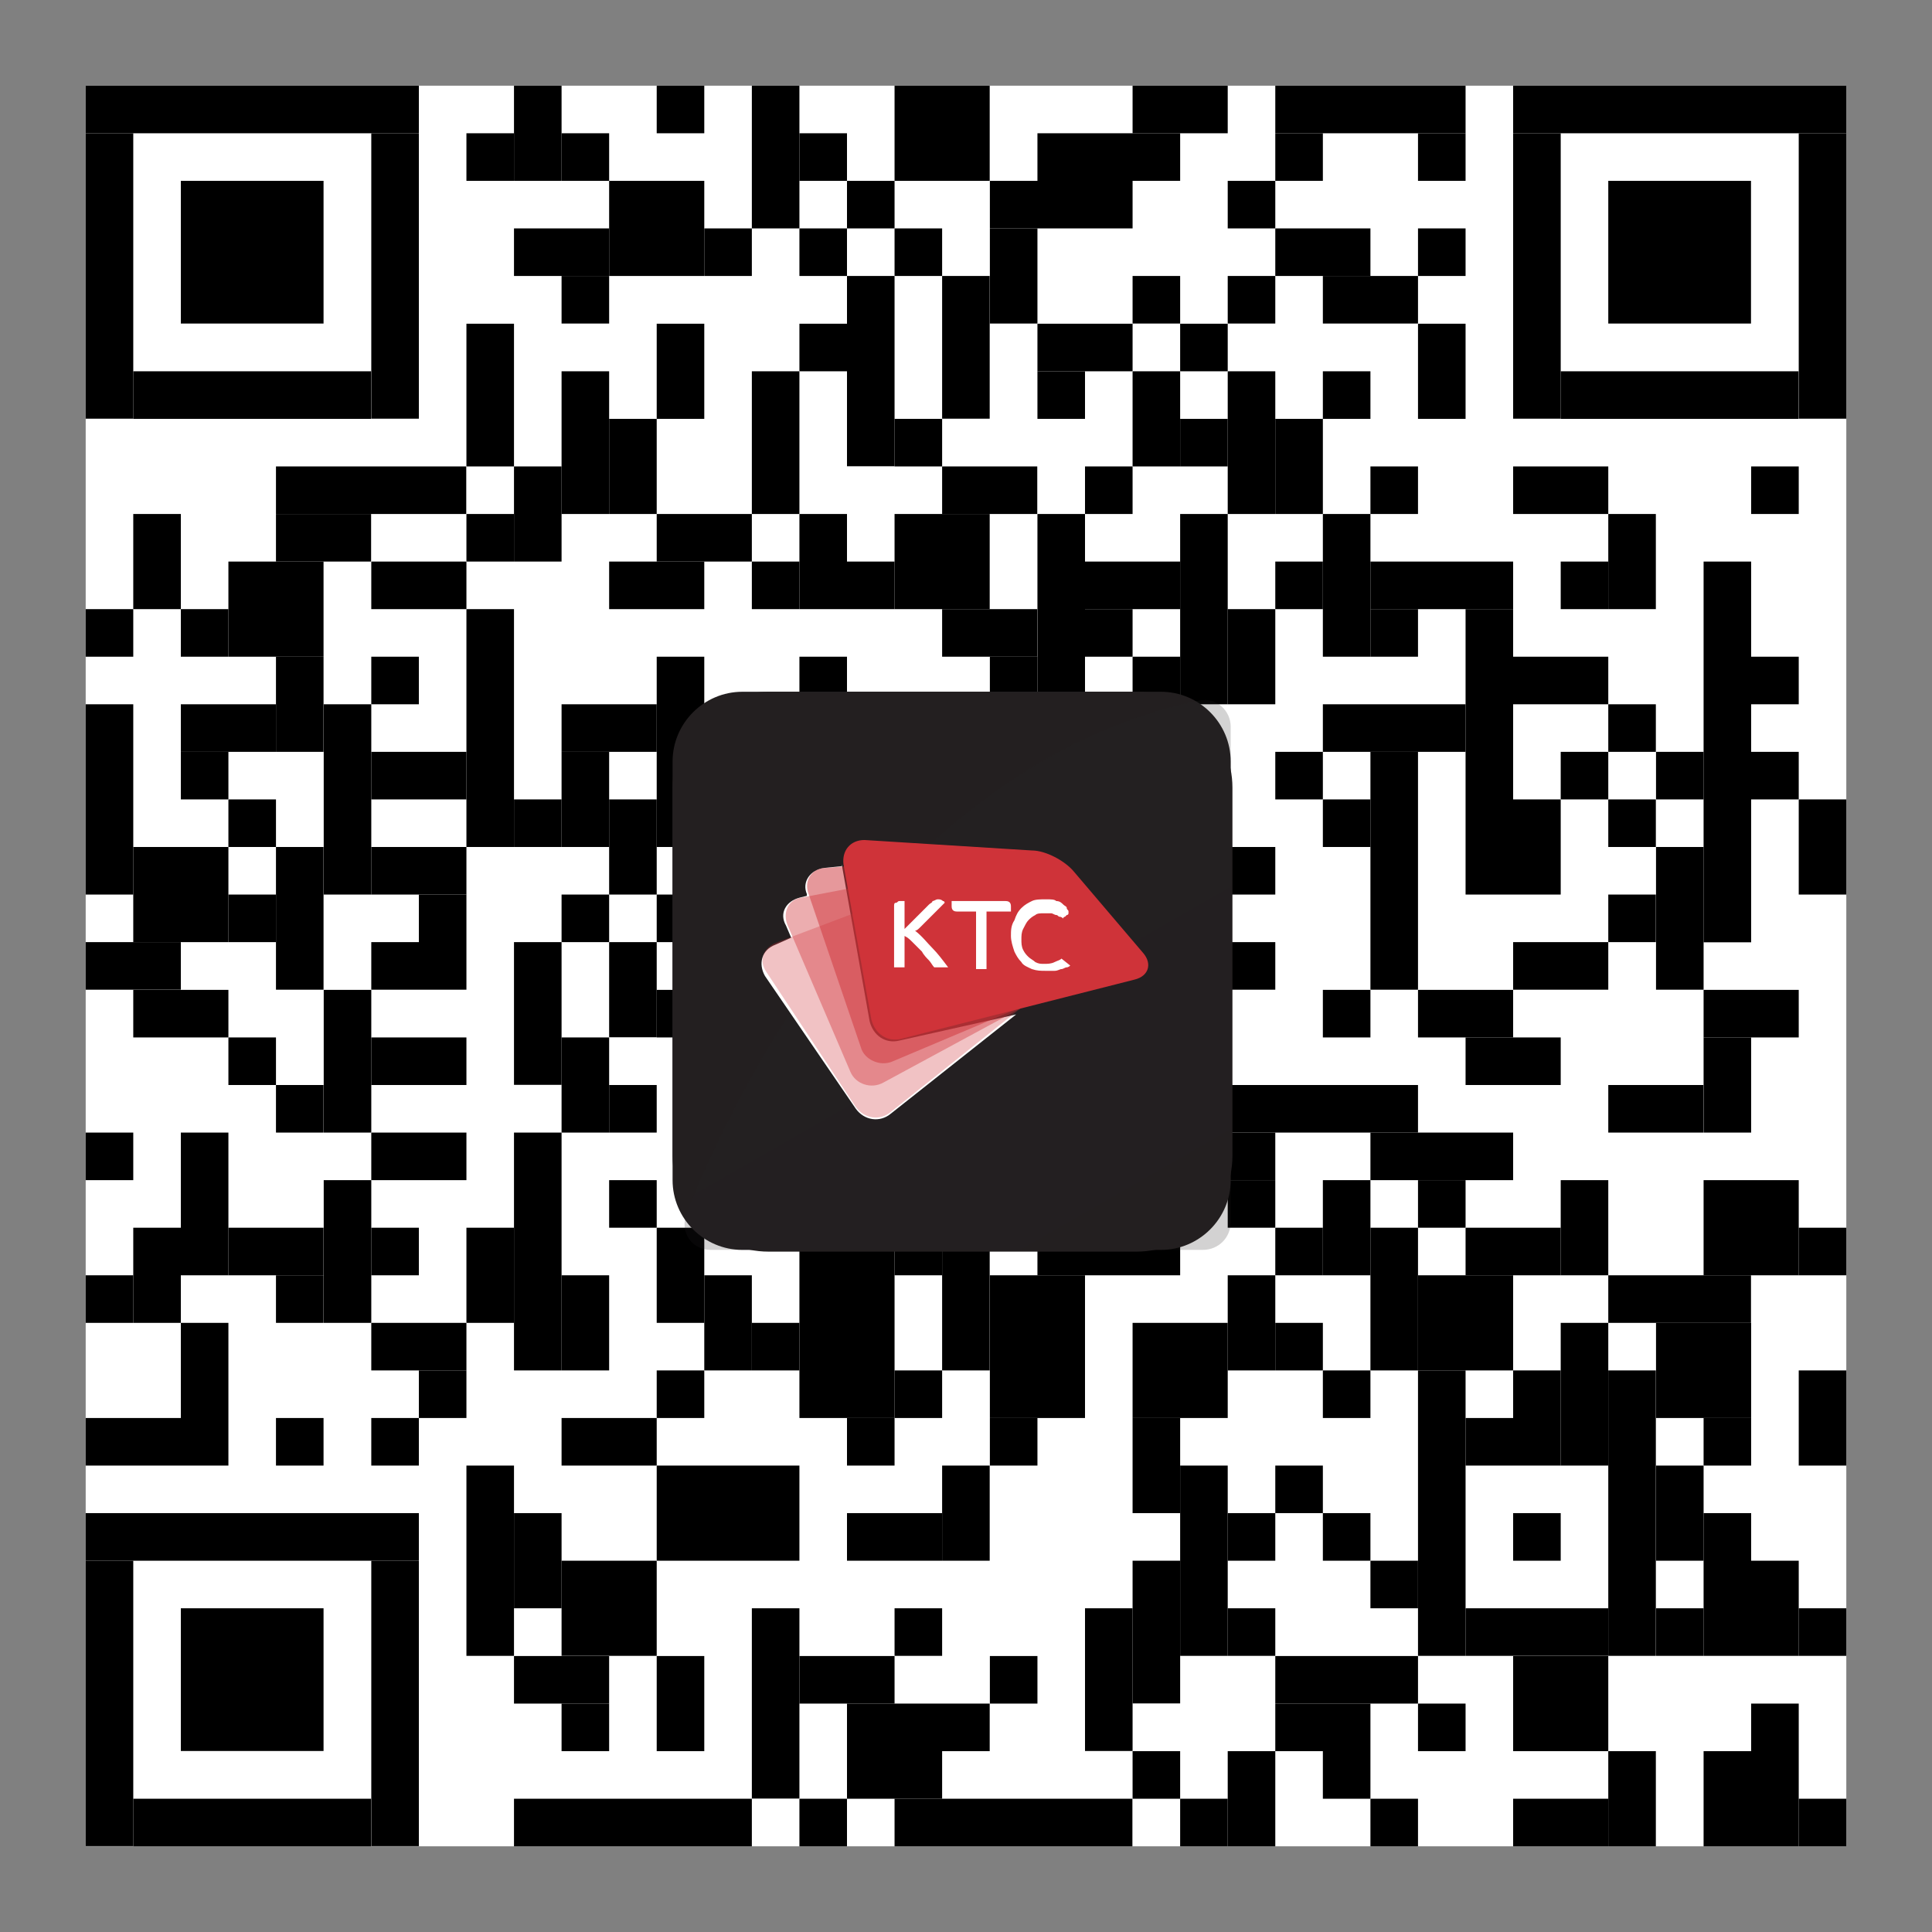 <?xml version="1.0" encoding="utf-8"?>
<!-- Generator: Adobe Illustrator 28.1.0, SVG Export Plug-In . SVG Version: 6.00 Build 0)  -->
<svg version="1.1" id="Layer_1" xmlns="http://www.w3.org/2000/svg" xmlns:xlink="http://www.w3.org/1999/xlink" x="0px" y="0px"
	 viewBox="0 0 1125 1125" style="enable-background:new 0 0 1125 1125;" xml:space="preserve">
<rect x="0" y="0" width="1125" height="1125" fill="#808080" stroke="none"/>
<style type="text/css">
	.st0{fill:#FFFFFF;}
	.st1{clip-path:url(#SVGID_00000161604300556717864500000000247019191307748226_);}
	.st2{fill:#231F20;}
	.st3{opacity:0.2;fill:url(#SVGID_00000158744607798264110240000012038165638085874820_);enable-background:new    ;}
	.st4{opacity:0.3;fill:#CF3339;enable-background:new    ;}
	.st5{opacity:0.4;fill:#CF3339;enable-background:new    ;}
	.st6{opacity:0.5;fill:#CF3339;enable-background:new    ;}
	.st7{fill:#CF3339;}
</style>
<g>
	<rect x="49.9" y="49.9" class="st0" width="1025.2" height="1025.2"/>
	<rect x="49.9" y="49.9" width="194" height="27.7"/>
	<rect x="299.3" y="49.9" width="27.7" height="55.4"/>
	<rect x="382.4" y="49.9" width="27.7" height="27.7"/>
	<rect x="437.8" y="49.9" width="27.7" height="83.1"/>
	<rect x="520.9" y="49.9" width="55.4" height="55.4"/>
	<rect x="659.5" y="49.9" width="55.4" height="27.7"/>
	<rect x="742.6" y="49.9" width="110.8" height="27.7"/>
	<rect x="881.1" y="49.9" width="194" height="27.7"/>
	<rect x="49.9" y="77.6" width="27.7" height="166.2"/>
	<rect x="216.2" y="77.6" width="27.7" height="166.2"/>
	<rect x="271.6" y="77.6" width="27.7" height="27.7"/>
	<rect x="327" y="77.6" width="27.7" height="27.7"/>
	<rect x="465.5" y="77.6" width="27.7" height="27.7"/>
	<rect x="604.1" y="77.6" width="83.1" height="27.7"/>
	<rect x="742.6" y="77.6" width="27.7" height="27.7"/>
	<rect x="825.7" y="77.6" width="27.7" height="27.7"/>
	<rect x="881.1" y="77.6" width="27.7" height="166.2"/>
	<rect x="1047.4" y="77.6" width="27.7" height="166.2"/>
	<rect x="105.3" y="105.3" width="83.1" height="83.1"/>
	<rect x="354.7" y="105.3" width="55.4" height="55.4"/>
	<rect x="493.2" y="105.3" width="27.7" height="27.7"/>
	<rect x="576.4" y="105.3" width="83.1" height="27.7"/>
	<rect x="714.9" y="105.3" width="27.7" height="27.7"/>
	<rect x="936.5" y="105.3" width="83.1" height="83.1"/>
	<rect x="299.3" y="133" width="55.4" height="27.7"/>
	<rect x="410.1" y="133" width="27.7" height="27.7"/>
	<rect x="465.5" y="133" width="27.7" height="27.7"/>
	<rect x="520.9" y="133" width="27.7" height="27.7"/>
	<rect x="576.4" y="133" width="27.7" height="55.4"/>
	<rect x="742.6" y="133" width="55.4" height="27.7"/>
	<rect x="825.7" y="133" width="27.7" height="27.7"/>
	<rect x="327" y="160.7" width="27.7" height="27.7"/>
	<rect x="493.2" y="160.7" width="27.7" height="110.8"/>
	<rect x="548.6" y="160.7" width="27.7" height="83.1"/>
	<rect x="659.5" y="160.7" width="27.7" height="27.7"/>
	<rect x="714.9" y="160.7" width="27.7" height="27.7"/>
	<rect x="770.3" y="160.7" width="55.4" height="27.7"/>
	<rect x="271.6" y="188.5" width="27.7" height="83.1"/>
	<rect x="382.4" y="188.5" width="27.7" height="55.4"/>
	<rect x="465.5" y="188.5" width="27.7" height="27.7"/>
	<rect x="604.1" y="188.5" width="55.4" height="27.7"/>
	<rect x="687.2" y="188.5" width="27.7" height="27.7"/>
	<rect x="825.7" y="188.5" width="27.7" height="55.4"/>
	<rect x="77.6" y="216.2" width="138.5" height="27.7"/>
	<rect x="327" y="216.2" width="27.7" height="83.1"/>
	<rect x="437.8" y="216.2" width="27.7" height="83.1"/>
	<rect x="604.1" y="216.2" width="27.7" height="27.7"/>
	<rect x="659.5" y="216.2" width="27.7" height="55.4"/>
	<rect x="714.9" y="216.2" width="27.7" height="83.1"/>
	<rect x="770.3" y="216.2" width="27.7" height="27.7"/>
	<rect x="908.8" y="216.2" width="138.5" height="27.7"/>
	<rect x="354.7" y="243.9" width="27.7" height="55.4"/>
	<rect x="520.9" y="243.9" width="27.7" height="27.7"/>
	<rect x="687.2" y="243.9" width="27.7" height="27.7"/>
	<rect x="742.6" y="243.9" width="27.7" height="55.4"/>
	<rect x="160.7" y="271.6" width="110.8" height="27.7"/>
	<rect x="299.3" y="271.6" width="27.7" height="55.4"/>
	<rect x="548.6" y="271.6" width="55.4" height="27.7"/>
	<rect x="631.8" y="271.6" width="27.7" height="27.7"/>
	<rect x="798" y="271.6" width="27.7" height="27.7"/>
	<rect x="881.1" y="271.6" width="55.4" height="27.7"/>
	<rect x="1019.7" y="271.6" width="27.7" height="27.7"/>
	<rect x="77.6" y="299.3" width="27.7" height="55.4"/>
	<rect x="160.7" y="299.3" width="55.4" height="27.7"/>
	<rect x="271.6" y="299.3" width="27.7" height="27.7"/>
	<rect x="382.4" y="299.3" width="55.4" height="27.7"/>
	<rect x="465.5" y="299.3" width="27.7" height="55.4"/>
	<rect x="520.9" y="299.3" width="55.4" height="55.4"/>
	<rect x="604.1" y="299.3" width="27.7" height="110.8"/>
	<rect x="687.2" y="299.3" width="27.7" height="110.8"/>
	<rect x="770.3" y="299.3" width="27.7" height="83.1"/>
	<rect x="936.5" y="299.3" width="27.7" height="55.4"/>
	<rect x="133" y="327" width="55.4" height="55.4"/>
	<rect x="216.2" y="327" width="55.4" height="27.7"/>
	<rect x="354.7" y="327" width="55.4" height="27.7"/>
	<rect x="437.8" y="327" width="27.7" height="27.7"/>
	<rect x="493.2" y="327" width="27.7" height="27.7"/>
	<rect x="631.8" y="327" width="55.4" height="27.7"/>
	<rect x="742.6" y="327" width="27.7" height="27.7"/>
	<rect x="798" y="327" width="83.1" height="27.7"/>
	<rect x="908.8" y="327" width="27.7" height="27.7"/>
	<rect x="992" y="327" width="27.7" height="221.7"/>
	<rect x="49.9" y="354.7" width="27.7" height="27.7"/>
	<rect x="105.3" y="354.7" width="27.7" height="27.7"/>
	<rect x="271.6" y="354.7" width="27.7" height="138.5"/>
	<rect x="548.6" y="354.7" width="55.4" height="27.7"/>
	<rect x="631.8" y="354.7" width="27.7" height="27.7"/>
	<rect x="714.9" y="354.7" width="27.7" height="55.4"/>
	<rect x="798" y="354.7" width="27.7" height="27.7"/>
	<rect x="853.4" y="354.7" width="27.7" height="166.2"/>
	<rect x="160.7" y="382.4" width="27.7" height="55.4"/>
	<rect x="216.2" y="382.4" width="27.7" height="27.7"/>
	<rect x="382.4" y="382.4" width="27.7" height="110.8"/>
	<rect x="465.5" y="382.4" width="27.7" height="27.7"/>
	<rect x="576.4" y="382.4" width="27.7" height="110.8"/>
	<rect x="659.5" y="382.4" width="27.7" height="55.4"/>
	<rect x="881.1" y="382.4" width="55.4" height="27.7"/>
	<rect x="1019.7" y="382.4" width="27.7" height="27.7"/>
	<rect x="49.9" y="410.1" width="27.7" height="110.8"/>
	<rect x="105.3" y="410.1" width="55.4" height="27.7"/>
	<rect x="188.5" y="410.1" width="27.7" height="110.8"/>
	<rect x="327" y="410.1" width="55.4" height="27.7"/>
	<rect x="493.2" y="410.1" width="27.7" height="83.1"/>
	<rect x="770.3" y="410.1" width="83.1" height="27.7"/>
	<rect x="936.5" y="410.1" width="27.7" height="27.7"/>
	<rect x="105.3" y="437.8" width="27.7" height="27.7"/>
	<rect x="216.2" y="437.8" width="55.4" height="27.7"/>
	<rect x="327" y="437.8" width="27.7" height="55.4"/>
	<rect x="687.2" y="437.8" width="27.7" height="27.7"/>
	<rect x="742.6" y="437.8" width="27.7" height="27.7"/>
	<rect x="798" y="437.8" width="27.7" height="138.5"/>
	<rect x="908.8" y="437.8" width="27.7" height="27.7"/>
	<rect x="964.3" y="437.8" width="27.7" height="27.7"/>
	<rect x="1019.7" y="437.8" width="27.7" height="27.7"/>
	<rect x="133" y="465.5" width="27.7" height="27.7"/>
	<rect x="299.3" y="465.5" width="27.7" height="27.7"/>
	<rect x="354.7" y="465.5" width="27.7" height="55.4"/>
	<rect x="437.8" y="465.5" width="27.7" height="27.7"/>
	<rect x="520.9" y="465.5" width="27.7" height="27.7"/>
	<rect x="631.8" y="465.5" width="27.7" height="27.7"/>
	<rect x="770.3" y="465.5" width="27.7" height="27.7"/>
	<rect x="881.1" y="465.5" width="27.7" height="55.4"/>
	<rect x="936.5" y="465.5" width="27.7" height="27.7"/>
	<rect x="1047.4" y="465.5" width="27.7" height="55.4"/>
	<rect x="77.6" y="493.2" width="55.4" height="55.4"/>
	<rect x="160.7" y="493.2" width="27.7" height="83.1"/>
	<rect x="216.2" y="493.2" width="55.4" height="27.7"/>
	<rect x="410.1" y="493.2" width="27.7" height="110.8"/>
	<rect x="465.5" y="493.2" width="27.7" height="27.7"/>
	<rect x="604.1" y="493.2" width="27.7" height="27.7"/>
	<rect x="659.5" y="493.2" width="83.1" height="27.7"/>
	<rect x="964.3" y="493.2" width="27.7" height="83.1"/>
	<rect x="133" y="520.9" width="27.7" height="27.7"/>
	<rect x="243.9" y="520.9" width="27.7" height="55.4"/>
	<rect x="327" y="520.9" width="27.7" height="27.7"/>
	<rect x="382.4" y="520.9" width="27.7" height="27.7"/>
	<rect x="548.6" y="520.9" width="55.4" height="27.7"/>
	<rect x="631.8" y="520.9" width="55.4" height="27.7"/>
	<rect x="936.5" y="520.9" width="27.7" height="27.7"/>
	<rect x="49.9" y="548.6" width="55.4" height="27.7"/>
	<rect x="216.2" y="548.6" width="27.7" height="27.7"/>
	<rect x="299.3" y="548.6" width="27.7" height="83.1"/>
	<rect x="354.7" y="548.6" width="27.7" height="55.4"/>
	<rect x="437.8" y="548.6" width="27.7" height="83.1"/>
	<rect x="576.4" y="548.6" width="55.4" height="27.7"/>
	<rect x="659.5" y="548.6" width="27.7" height="27.7"/>
	<rect x="714.9" y="548.6" width="27.7" height="27.7"/>
	<rect x="881.1" y="548.6" width="55.4" height="27.7"/>
	<rect x="77.6" y="576.4" width="55.4" height="27.7"/>
	<rect x="188.5" y="576.4" width="27.7" height="83.1"/>
	<rect x="382.4" y="576.4" width="27.7" height="27.7"/>
	<rect x="493.2" y="576.4" width="83.1" height="27.7"/>
	<rect x="631.8" y="576.4" width="27.7" height="55.4"/>
	<rect x="687.2" y="576.4" width="27.7" height="27.7"/>
	<rect x="770.3" y="576.4" width="27.7" height="27.7"/>
	<rect x="825.7" y="576.4" width="55.4" height="27.7"/>
	<rect x="992" y="576.4" width="55.4" height="27.7"/>
	<rect x="133" y="604.1" width="27.7" height="27.7"/>
	<rect x="216.2" y="604.1" width="55.4" height="27.7"/>
	<rect x="327" y="604.1" width="27.7" height="55.4"/>
	<rect x="465.5" y="604.1" width="27.7" height="55.4"/>
	<rect x="520.9" y="604.1" width="110.8" height="27.7"/>
	<rect x="659.5" y="604.1" width="27.7" height="27.7"/>
	<rect x="853.4" y="604.1" width="55.4" height="27.7"/>
	<rect x="992" y="604.1" width="27.7" height="55.4"/>
	<rect x="160.7" y="631.8" width="27.7" height="27.7"/>
	<rect x="354.7" y="631.8" width="27.7" height="27.7"/>
	<rect x="410.1" y="631.8" width="27.7" height="27.7"/>
	<rect x="576.4" y="631.8" width="27.7" height="27.7"/>
	<rect x="687.2" y="631.8" width="138.5" height="27.7"/>
	<rect x="936.5" y="631.8" width="55.4" height="27.7"/>
	<rect x="49.9" y="659.5" width="27.7" height="27.7"/>
	<rect x="105.3" y="659.5" width="27.7" height="83.1"/>
	<rect x="216.2" y="659.5" width="55.4" height="27.7"/>
	<rect x="299.3" y="659.5" width="27.7" height="138.5"/>
	<rect x="493.2" y="659.5" width="55.4" height="27.7"/>
	<rect x="604.1" y="659.5" width="27.7" height="27.7"/>
	<rect x="687.2" y="659.5" width="55.4" height="27.7"/>
	<rect x="798" y="659.5" width="83.1" height="27.7"/>
	<rect x="188.5" y="687.2" width="27.7" height="83.1"/>
	<rect x="354.7" y="687.2" width="27.7" height="27.7"/>
	<rect x="410.1" y="687.2" width="27.7" height="27.7"/>
	<rect x="520.9" y="687.2" width="27.7" height="55.4"/>
	<rect x="576.4" y="687.2" width="27.7" height="27.7"/>
	<rect x="714.9" y="687.2" width="27.7" height="27.7"/>
	<rect x="770.3" y="687.2" width="27.7" height="55.4"/>
	<rect x="825.7" y="687.2" width="27.7" height="27.7"/>
	<rect x="908.8" y="687.2" width="27.7" height="55.4"/>
	<rect x="992" y="687.2" width="55.4" height="55.4"/>
	<rect x="77.6" y="714.9" width="27.7" height="55.4"/>
	<rect x="133" y="714.9" width="55.4" height="27.7"/>
	<rect x="216.2" y="714.9" width="27.7" height="27.7"/>
	<rect x="271.6" y="714.9" width="27.7" height="55.4"/>
	<rect x="382.4" y="714.9" width="27.7" height="55.4"/>
	<rect x="465.5" y="714.9" width="55.4" height="110.8"/>
	<rect x="548.6" y="714.9" width="27.7" height="83.1"/>
	<rect x="604.1" y="714.9" width="83.1" height="27.7"/>
	<rect x="742.6" y="714.9" width="27.7" height="27.7"/>
	<rect x="798" y="714.9" width="27.7" height="83.1"/>
	<rect x="853.4" y="714.9" width="55.4" height="27.7"/>
	<rect x="1047.4" y="714.9" width="27.7" height="27.7"/>
	<rect x="49.9" y="742.6" width="27.7" height="27.7"/>
	<rect x="160.7" y="742.6" width="27.7" height="27.7"/>
	<rect x="327" y="742.6" width="27.7" height="55.4"/>
	<rect x="410.1" y="742.6" width="27.7" height="55.4"/>
	<rect x="576.4" y="742.6" width="55.4" height="83.1"/>
	<rect x="714.9" y="742.6" width="27.7" height="55.4"/>
	<rect x="825.7" y="742.6" width="55.4" height="55.4"/>
	<rect x="936.5" y="742.6" width="83.1" height="27.7"/>
	<rect x="105.3" y="770.3" width="27.7" height="83.1"/>
	<rect x="216.2" y="770.3" width="55.4" height="27.7"/>
	<rect x="437.8" y="770.3" width="27.7" height="27.7"/>
	<rect x="659.5" y="770.3" width="55.4" height="55.4"/>
	<rect x="742.6" y="770.3" width="27.7" height="27.7"/>
	<rect x="908.8" y="770.3" width="27.7" height="83.1"/>
	<rect x="964.3" y="770.3" width="55.4" height="55.4"/>
	<rect x="243.9" y="798" width="27.7" height="27.7"/>
	<rect x="382.4" y="798" width="27.7" height="27.7"/>
	<rect x="520.9" y="798" width="27.7" height="27.7"/>
	<rect x="770.3" y="798" width="27.7" height="27.7"/>
	<rect x="825.7" y="798" width="27.7" height="166.2"/>
	<rect x="881.1" y="798" width="27.7" height="55.4"/>
	<rect x="936.5" y="798" width="27.7" height="166.2"/>
	<rect x="1047.4" y="798" width="27.7" height="55.4"/>
	<rect x="49.9" y="825.7" width="55.4" height="27.7"/>
	<rect x="160.7" y="825.7" width="27.7" height="27.7"/>
	<rect x="216.2" y="825.7" width="27.7" height="27.7"/>
	<rect x="327" y="825.7" width="55.4" height="27.7"/>
	<rect x="493.2" y="825.7" width="27.7" height="27.7"/>
	<rect x="576.4" y="825.7" width="27.7" height="27.7"/>
	<rect x="659.5" y="825.7" width="27.7" height="55.4"/>
	<rect x="853.4" y="825.7" width="27.7" height="27.7"/>
	<rect x="992" y="825.7" width="27.7" height="27.7"/>
	<rect x="271.6" y="853.4" width="27.7" height="110.8"/>
	<rect x="382.4" y="853.4" width="83.1" height="55.4"/>
	<rect x="548.6" y="853.4" width="27.7" height="55.4"/>
	<rect x="687.2" y="853.4" width="27.7" height="110.8"/>
	<rect x="742.6" y="853.4" width="27.7" height="27.7"/>
	<rect x="964.3" y="853.4" width="27.7" height="55.4"/>
	<rect x="49.9" y="881.1" width="194" height="27.7"/>
	<rect x="299.3" y="881.1" width="27.7" height="55.4"/>
	<rect x="493.2" y="881.1" width="55.4" height="27.7"/>
	<rect x="714.9" y="881.1" width="27.7" height="27.7"/>
	<rect x="770.3" y="881.1" width="27.7" height="27.7"/>
	<rect x="881.1" y="881.1" width="27.7" height="27.7"/>
	<rect x="992" y="881.1" width="27.7" height="83.1"/>
	<rect x="49.9" y="908.8" width="27.7" height="166.2"/>
	<rect x="216.2" y="908.8" width="27.7" height="166.2"/>
	<rect x="327" y="908.8" width="55.4" height="55.4"/>
	<rect x="659.5" y="908.8" width="27.7" height="83.1"/>
	<rect x="798" y="908.8" width="27.7" height="27.7"/>
	<rect x="1019.7" y="908.8" width="27.7" height="55.4"/>
	<rect x="105.3" y="936.5" width="83.1" height="83.1"/>
	<rect x="437.8" y="936.5" width="27.7" height="110.8"/>
	<rect x="520.9" y="936.5" width="27.7" height="27.7"/>
	<rect x="631.8" y="936.5" width="27.7" height="83.1"/>
	<rect x="714.9" y="936.5" width="27.7" height="27.7"/>
	<rect x="853.4" y="936.5" width="83.1" height="27.7"/>
	<rect x="964.3" y="936.5" width="27.7" height="27.7"/>
	<rect x="1047.4" y="936.5" width="27.7" height="27.7"/>
	<rect x="299.3" y="964.3" width="55.4" height="27.7"/>
	<rect x="382.4" y="964.3" width="27.7" height="55.4"/>
	<rect x="465.5" y="964.3" width="55.4" height="27.7"/>
	<rect x="576.4" y="964.3" width="27.7" height="27.7"/>
	<rect x="742.6" y="964.3" width="83.1" height="27.7"/>
	<rect x="881.1" y="964.3" width="55.4" height="55.4"/>
	<rect x="327" y="992" width="27.7" height="27.7"/>
	<rect x="493.2" y="992" width="83.1" height="27.7"/>
	<rect x="742.6" y="992" width="55.4" height="27.7"/>
	<rect x="825.7" y="992" width="27.7" height="27.7"/>
	<rect x="1019.7" y="992" width="27.7" height="83.1"/>
	<rect x="493.2" y="1019.7" width="55.4" height="27.7"/>
	<rect x="659.5" y="1019.7" width="27.7" height="27.7"/>
	<rect x="714.9" y="1019.7" width="27.7" height="55.4"/>
	<rect x="770.3" y="1019.7" width="27.7" height="27.7"/>
	<rect x="936.5" y="1019.7" width="27.7" height="55.4"/>
	<rect x="992" y="1019.7" width="27.7" height="55.4"/>
	<rect x="77.6" y="1047.4" width="138.5" height="27.7"/>
	<rect x="299.3" y="1047.4" width="138.5" height="27.7"/>
	<rect x="465.5" y="1047.4" width="27.7" height="27.7"/>
	<rect x="520.9" y="1047.4" width="138.5" height="27.7"/>
	<rect x="687.2" y="1047.4" width="27.7" height="27.7"/>
	<rect x="798" y="1047.4" width="27.7" height="27.7"/>
	<rect x="881.1" y="1047.4" width="55.4" height="27.7"/>
	<rect x="1047.4" y="1047.4" width="27.7" height="27.7"/>
</g>
<g transform="translate(350,350) scale(10.156,10.156)">
	<g>
		<defs>
			<rect id="SVGID_1_" x="-149.7" y="-144.3" width="341.2" height="330.4"/>
		</defs>
		<clipPath id="SVGID_00000182495304727334442980000004870137052265756557_">
			<use xlink:href="#SVGID_1_"  style="overflow:visible;"/>
		</clipPath>
		<g style="clip-path:url(#SVGID_00000182495304727334442980000004870137052265756557_);">
			<path class="st2" d="M8.1,5.2h24c2.2,0,4,1.8,4,4v24c0,2.2-1.8,4-4,4h-24c-2.2,0-4-1.8-4-4v-24C4.1,7,5.9,5.2,8.1,5.2z"/>
			<path class="st2" d="M9.6,5.2h21.1c3,0,5.5,2.5,5.5,5.5v21.1c0,3-2.5,5.5-5.5,5.5H9.6c-3,0-5.5-2.5-5.5-5.5V10.7
				C4.1,7.6,6.6,5.2,9.6,5.2z"/>
			
				<linearGradient id="SVGID_00000139986497045803733910000016766690356743968187_" gradientUnits="userSpaceOnUse" x1="-48.48" y1="67.355" x2="-63.242" y2="93.097" gradientTransform="matrix(10.156 0 0 -10.156 523.511 724.126)">
				<stop  offset="0" style="stop-color:#231F20"/>
				<stop  offset="0.24" style="stop-color:#292526"/>
				<stop  offset="0.58" style="stop-color:#3A383A"/>
				<stop  offset="0.99" style="stop-color:#565759"/>
				<stop  offset="1" style="stop-color:#58595B"/>
			</linearGradient>
			<path style="opacity:0.2;fill:url(#SVGID_00000139986497045803733910000016766690356743968187_);enable-background:new    ;" d="
				M6.3,37.2c-1.1,0-1.8-1-1.4-2.1C7.4,28.7,16.5,9.4,34.3,5.7c1-0.2,1.8,0.6,1.8,1.5v28.4c0,0.9-0.7,1.6-1.6,1.6L6.3,37.2z"/>
			<path class="st0" d="M17.1,25.2c-0.8,0.2-1.5-0.3-1.7-1.1l-1.6-9l0,0.1l-1,0.1c-0.8,0.1-1.3,0.8-1,1.5l0,0.1l-0.4,0.1
				c-0.8,0.2-1.2,0.9-0.8,1.6l0.3,0.7l-0.9,0.4c-0.8,0.3-1,1.1-0.6,1.8l5.2,7.6c0.5,0.7,1.4,0.8,2,0.3l7.2-5.7L17.1,25.2L17.1,25.2z
				"/>
			<path class="st4" d="M9.5,21.3C9,20.6,9.3,19.9,10,19.6l9-3.4c0.8-0.3,2-0.2,2.7,0.1l5.6,2.7c0.7,0.4,0.8,1,0.2,1.6l-10.9,8.7
				c-0.6,0.5-1.5,0.4-2-0.3L9.5,21.3L9.5,21.3z"/>
			<path class="st5" d="M10.7,18.6c-0.3-0.7,0-1.5,0.8-1.6l9.4-1.8c0.8-0.2,2,0.1,2.6,0.6l5,3.6c0.7,0.5,0.6,1.2-0.1,1.6l-12.2,6.6
				c-0.7,0.4-1.6,0.1-1.9-0.6L10.7,18.6L10.7,18.6z"/>
			<path class="st6" d="M11.9,16.8c-0.3-0.8,0.2-1.5,1-1.5l9.6-0.8c0.8-0.1,2,0.3,2.6,0.8l4.6,4.1c0.6,0.5,0.5,1.2-0.2,1.6
				l-12.8,5.4c-0.7,0.3-1.6-0.1-1.8-0.8L11.9,16.8L11.9,16.8z"/>
			<path class="st7" d="M13.9,15.1c-0.1-0.8,0.4-1.4,1.2-1.4l9.6,0.6c0.8,0,1.9,0.6,2.4,1.2l4,4.7c0.5,0.6,0.3,1.3-0.5,1.5
				l-13.4,3.4c-0.8,0.2-1.5-0.3-1.7-1.1L13.9,15.1L13.9,15.1z"/>
			<path class="st0" d="M16.8,17.5c0-0.1,0-0.2,0.1-0.2c0.1,0,0.1-0.1,0.2-0.1c0.1,0,0.1,0,0.2,0c0.1,0,0.1,0,0.1,0v1.6
				c0.1-0.1,0.2-0.2,0.3-0.3c0.1-0.1,0.3-0.3,0.4-0.4c0.1-0.1,0.3-0.3,0.4-0.4c0.1-0.1,0.2-0.2,0.3-0.3c0.1-0.1,0.2-0.1,0.2-0.2
				c0.1,0,0.2-0.1,0.3-0.1c0.1,0,0.2,0,0.3,0.1c0.1,0,0.1,0.1,0.1,0.1c0,0-0.1,0.1-0.1,0.1c-0.1,0.1-0.2,0.2-0.3,0.3
				c-0.1,0.1-0.2,0.2-0.3,0.3c-0.1,0.1-0.2,0.2-0.4,0.4c-0.1,0.1-0.2,0.2-0.3,0.3c-0.1,0.1-0.2,0.2-0.3,0.2c0.4,0.3,0.7,0.7,1,1
				c0.3,0.3,0.6,0.7,0.9,1.1h-0.8c-0.1-0.1-0.2-0.3-0.3-0.4s-0.3-0.3-0.4-0.5c-0.2-0.2-0.3-0.3-0.5-0.5c-0.2-0.2-0.3-0.3-0.5-0.4
				v1.8h-0.6L16.8,17.5L16.8,17.5z"/>
			<path class="st0" d="M21.5,17.8h-1.1c-0.2,0-0.3-0.1-0.3-0.3c0-0.1,0-0.1,0-0.2c0-0.1,0-0.1,0-0.1h3.1c0.2,0,0.3,0.1,0.3,0.3
				c0,0.1,0,0.1,0,0.2c0,0.1,0,0.1,0,0.1h-1.4v3.3h-0.6V17.8z"/>
			<path class="st0" d="M26.9,20.9c0,0-0.1,0.1-0.2,0.1c-0.1,0-0.2,0.1-0.3,0.1c-0.1,0-0.2,0.1-0.4,0.1c-0.1,0-0.3,0-0.5,0
				c-0.3,0-0.5,0-0.8-0.1c-0.2-0.1-0.5-0.2-0.6-0.4c-0.2-0.2-0.3-0.4-0.4-0.6c-0.1-0.3-0.2-0.6-0.2-0.9c0-0.3,0-0.6,0.2-0.9
				c0.1-0.3,0.2-0.5,0.4-0.7c0.2-0.2,0.4-0.3,0.6-0.4c0.2-0.1,0.5-0.1,0.8-0.1c0.3,0,0.5,0,0.6,0.1c0.2,0,0.3,0.1,0.4,0.2
				c0.1,0.1,0.2,0.1,0.2,0.2c0,0.1,0.1,0.1,0.1,0.2c0,0,0,0.1,0,0.1c0,0,0,0.1-0.1,0.1c0,0-0.1,0.1-0.1,0.1c0,0-0.1,0-0.1,0.1
				c0,0-0.1-0.1-0.2-0.1c-0.1,0-0.1-0.1-0.2-0.1c-0.1,0-0.2-0.1-0.3-0.1c-0.1,0-0.2,0-0.4,0c-0.2,0-0.4,0-0.5,0.1
				c-0.2,0.1-0.3,0.2-0.4,0.3c-0.1,0.1-0.2,0.3-0.3,0.5c-0.1,0.2-0.1,0.4-0.1,0.6c0,0.2,0,0.4,0.1,0.6c0.1,0.2,0.2,0.3,0.3,0.4
				c0.1,0.1,0.3,0.2,0.4,0.3c0.2,0.1,0.3,0.1,0.5,0.1c0.2,0,0.4,0,0.6-0.1c0.2-0.1,0.3-0.1,0.4-0.2L26.9,20.9L26.9,20.9z"/>
		</g>
	</g>
</g>
</svg>
